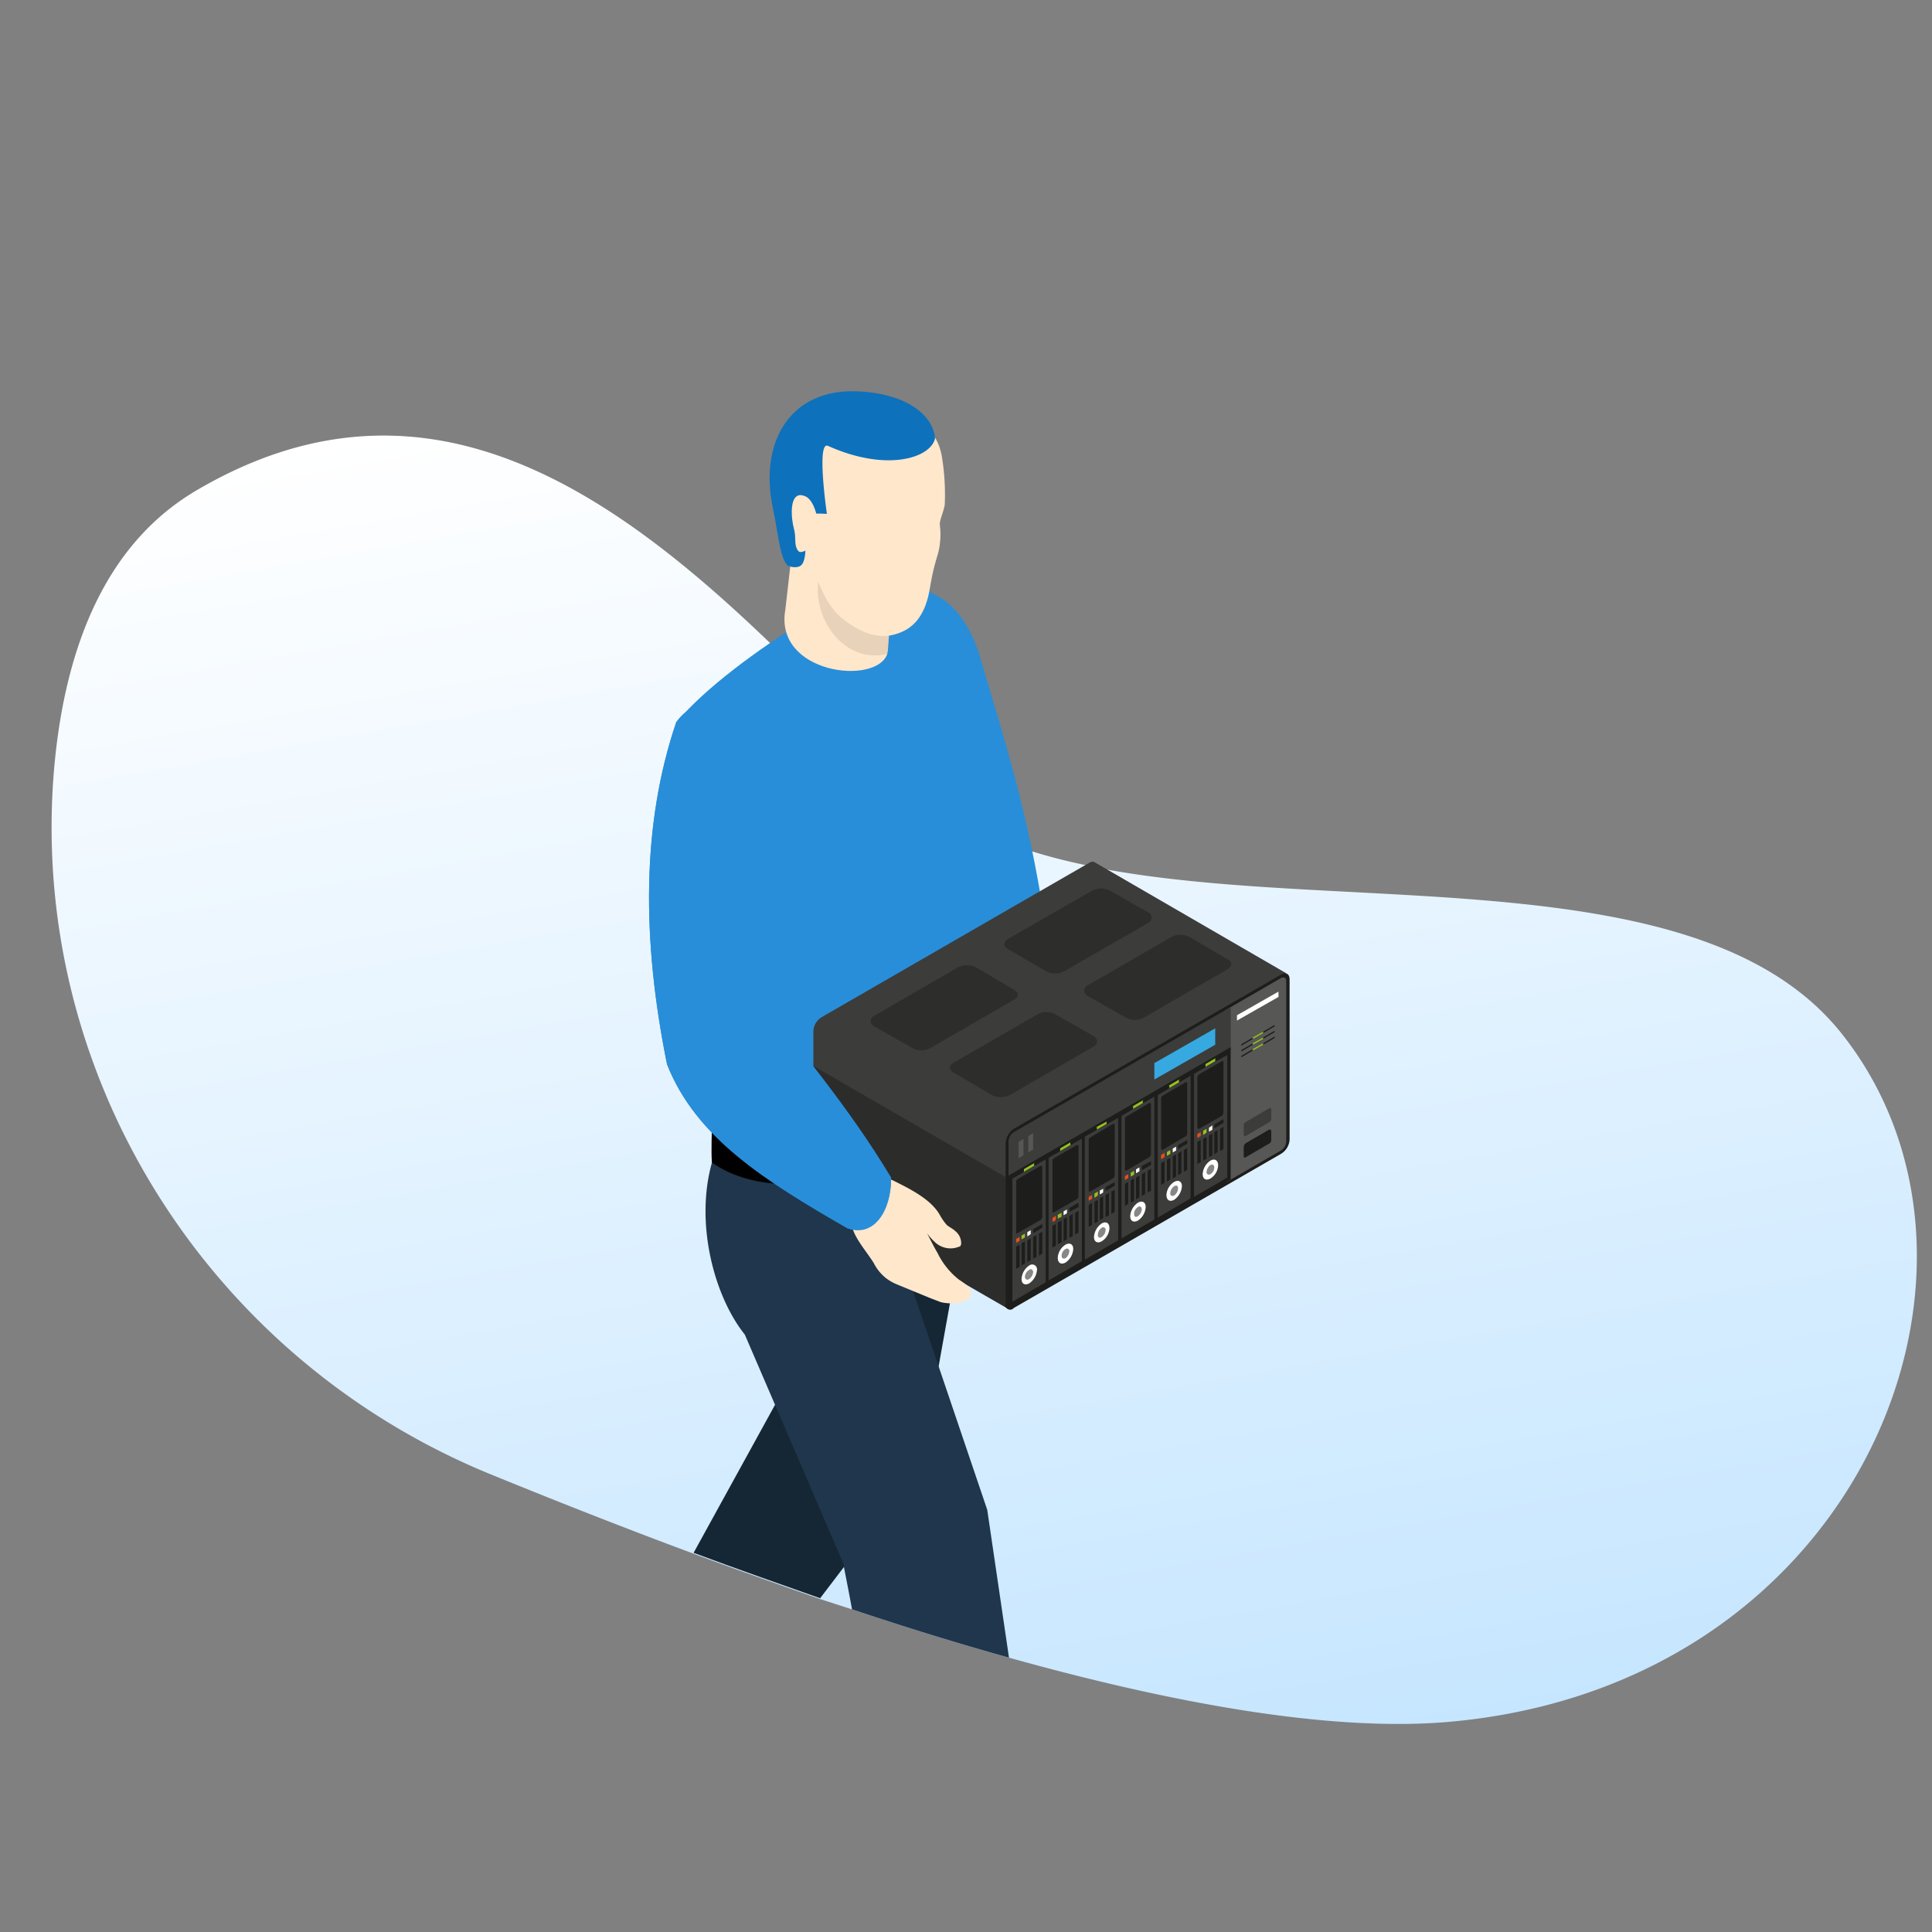 <svg xmlns="http://www.w3.org/2000/svg" xmlns:xlink="http://www.w3.org/1999/xlink" viewBox="0 0 400 400"><rect x="0" y="0" width="400" height="400" fill="#808080" stroke="none"/><defs><style>.a{fill:url(#a);}.b{fill:#288ed9;}.c{fill:#152735;}.d{fill:#1f364c;}.e{fill:#575756;}.f{fill:#fff;}.g{fill:#0e71bb;}.h{fill:#ffe7cb;}.i,.k,.p{fill:#1d1d1b;}.i{opacity:0.1;}.j{fill:#3c3c3b;}.l{fill:#95c11f;}.m{fill:#e94e1b;}.n{fill:#878787;}.o{fill:#36a9e1;}.p,.q{opacity:0.5;}</style><linearGradient id="a" x1="230.38" y1="369.23" x2="177.94" y2="71.78" gradientUnits="userSpaceOnUse"><stop offset="0" stop-color="#c6e6ff"/><stop offset="1" stop-color="#fff"/></linearGradient></defs><title>advantage-server-dedicated</title><path class="a" d="M299.9,356.5c-24.4,2.1-57-3.8-91-13.3-10.8-3-21.7-6.4-32.5-10l-6.8-2.2c-8.8-3.1-17.6-6.2-26.2-9.4-14.8-5.5-29.2-11.2-42.4-16.6C42.3,280.7,5.4,221.3,11.3,158.1c2.3-24.1,10.5-45.6,29.6-56.7,46.4-27.1,84.9-.6,118.5,31.7,6.7,6.4,13.2,13.1,19.5,19.6h0l.6.6,7.8,8A53.8,53.8,0,0,0,205,173.1c2.6,1.1,5.4,2.1,8.2,3l.6.2c3.5,1.1,7.1,2,10.9,2.8h0l4.3.9c51.2,9.3,123.7-2,152.3,34C419.5,262.1,385.5,349,299.9,356.5Z"/><path class="b" d="M215.5,185.7c-3.3-19.3-7.5-32.6-12.7-50-8.2-27.5-44.7-15.3-9.1,57.6l16.1,42.2c5.9-1.1,19.5-2.2,25.7-6.2Z"/><path class="c" d="M202.8,234.1h0l-.9,5.3v.5l-3,16.4-.3,1.7-1,5.9v.4l-.9,5.4-2.3,12.8-3.9,21.7-15.6,20-5.1,6.7c-8.8-3.1-17.6-6.2-26.2-9.4l17-30.9,1.5-2.7,4.5-39h0l.4-3.8.8-6.9.3-2.4v-.6l.4-.2,8.4-2.7h.1l7.3-2.3h0l10.5-3.5h0l.9-.3,1,1.2,3.7,4.1Z"/><path class="b" d="M215,185.7c-3.3-19.3-7.5-32.6-12.7-50-8.2-27.5-44.7-15.3-9.1,57.6l16.1,42.2c5.9-1.1,19.5-2.2,25.7-6.2Z"/><path class="d" d="M208.9,343.2c-10.8-3-21.7-6.4-32.5-10-.5-2.8-1.1-5.8-1.7-8.9a1.3,1.3,0,0,0-.1-.6l-14.2-33-6.2-14.4c-6.2-7.7-10.4-22.8-6.8-35.6a14.5,14.5,0,0,1,2.1-4.1h0l.7-.9.7-.8c3.9-4.6,10.4-9.3,17.4-13,.2-.1.5-.1.7-.3h0l.5-.2a60.8,60.8,0,0,1,17-5.7,25.5,25.5,0,0,1,8.3.1,10,10,0,0,1,5.3,2.7,12,12,0,0,1,1.7,2.1l.6,1.4a12.8,12.8,0,0,1,.8,3.5,3.7,3.7,0,0,1,.1,1.1,57.8,57.8,0,0,1-.5,7.5h0c-.2,1.9-.6,3.6-.9,5.3l-.2.5a25.4,25.4,0,0,1-6.6,12.4,21.6,21.6,0,0,1-3.3,2.7h0a27.9,27.9,0,0,1-5.4,3l-.4.2,3,9,5.2,15.3,10.2,30.1Z"/><path d="M147.4,233.4c0,.1-.2,5.3,0,7.3,17.2,12.1,52.8-2.7,55.9-14.1-.1-2.4.3-4.8,0-7.9C192.7,233.1,160.3,240.7,147.4,233.4Z"/><path class="e" d="M192.6,235.6c-1.7,1.5-4.2,2.4-7.1,3.5v-4.5a31.3,31.3,0,0,0,7.1-3.5Z"/><path class="b" d="M203.4,220.8c-9.1,12.5-40.7,24.4-56.1,13.1-3.1-2.3-2.2-5.2-3.1-12.2s-1.5-14.2-2.1-20.5c-2.2-24.3-2.7-39.9-2.4-47.9h0c.1-1.5.2-2.7.3-3.7,6.2-7.4,17-15.1,26-20.8,12.2-5.5,13.2-5.2,19.3-7.4C209.7,112.5,206.4,216.7,203.4,220.8Z"/><path class="f" d="M190.5,223a3.1,3.1,0,0,1-1.5,2.3c-.7.4-1.3.1-1.3-.8a3,3,0,0,1,1.4-2.3C189.9,221.8,190.5,222.2,190.5,223Z"/><path class="g" d="M185.6,105.5c3.7-3.3,8.7-8.8,8-14.8S185.5,81,176.3,81c-13.2.1-19.2,11.1-16.2,24.6,1,4.7,1.5,11.4,3.5,11.7s1.5-1,3.9-.5Z"/><path class="h" d="M183.7,135.4c0-.2,0-.3.1-.4l.5-6.8.2-2L164.1,113l-1.5,13.2C160.2,139.5,181.4,142,183.7,135.4Z"/><path class="i" d="M183.7,135.4c0-.2,0-.3.1-.4l.5-6.8-14.9-7.8C168.4,128.7,175.2,137.5,183.7,135.4Z"/><path class="h" d="M195,94.5c-1.4-8.1-9.7-11.1-18.5-10.8-12.1.3-15.3,9.1-15.6,18.5a60.4,60.4,0,0,0,2.8,13.8l5.7,4.4s1.7,4.9,4.7,7.4,6.8,4.5,10.5,3.7,6.8-3.1,7.9-9.6,1.8-6.6,2.1-9.4-.1-3.5,0-4.3.8-2.5,1-3.7A48.4,48.4,0,0,0,195,94.5Z"/><path class="g" d="M171.4,92.3c-2.4-1-.2,14.1-.2,14.1s-3.6-.3-4.5.4.9,7.2-.5,9.8c-.4.8-1.4,1-2.6.7-1-4.1-2.7-8.6-3-12.7a25.8,25.8,0,0,1,1.5-12.3,15.6,15.6,0,0,1,8.4-8.7,19.9,19.9,0,0,1,11.1-.7c8.9,1.5,11.2,4.4,12,7.8C192.8,94.8,183.6,97.8,171.4,92.3Z"/><path class="h" d="M166.6,102.7c-2.8-1.1-2.8,2.9-2.6,4.7s.5,2.2.6,3.3-.1,2.5.7,3.4,3.7-1.5,4.1-3S169.1,103.6,166.6,102.7Z"/><path class="j" d="M168.4,213.7v33.1a1.4,1.4,0,0,0,.5,1.2l39.7,22.9h.1l57.6-69.4-39.7-23c-.3-.2-.7-.1-1.2.2l-55.3,31.9A3.6,3.6,0,0,0,168.4,213.7Z"/><path class="k" d="M265.2,238.9a3.7,3.7,0,0,0,1.8-3V202.8c0-1.2-.8-1.6-1.8-1l-55.3,31.9a3.9,3.9,0,0,0-1.7,3v33.1a1,1,0,0,0,1.7,1Z"/><path class="e" d="M253.8,209.1l11.4-6.6c.6-.3,1.1-.1,1.1.6v33.1a2.3,2.3,0,0,1-1.1,2l-11.4,6.6Z"/><path class="j" d="M209.9,234.4l44.9-25.9v8.9l-46,26.6v-7.7A2.5,2.5,0,0,1,209.9,234.4Z"/><path class="k" d="M209.9,270.1l44.9-25.9V216.8l-46,26.6v26C208.8,270.1,209.3,270.4,209.9,270.1Z"/><polygon class="l" points="249.4 220.4 251.8 219 251.8 219.6 249.4 221 249.4 220.4"/><polygon class="j" points="247.2 247.8 254.1 243.8 254.1 218.4 247.2 222.3 247.2 247.8"/><path class="f" d="M249,243.1c0,1,.7,1.4,1.6.9a3.4,3.4,0,0,0,1.6-2.7c0-1.1-.7-1.5-1.6-1A3.6,3.6,0,0,0,249,243.1Z"/><polygon class="k" points="252.6 238.3 253.3 237.9 253.3 233.3 252.6 233.7 252.6 238.3"/><polygon class="k" points="251.4 239 252.1 238.5 252.1 234 251.4 234.4 251.4 239"/><polygon class="k" points="250.3 239.6 251 239.2 251 234.7 250.3 235.1 250.3 239.6"/><polygon class="k" points="249.1 240.3 249.8 239.9 249.8 235.4 249.1 235.8 249.1 240.3"/><polygon class="k" points="247.9 241 248.6 240.6 248.6 236 247.9 236.4 247.9 241"/><polygon class="k" points="251.4 233.6 253.3 232.5 253.3 231.7 251.4 232.8 251.4 233.6"/><polygon class="f" points="250.3 234.3 251 233.9 251 233 250.3 233.5 250.3 234.3"/><polygon class="l" points="249.1 235 249.8 234.5 249.8 233.7 249.1 234.1 249.1 235"/><polygon class="m" points="247.9 235.6 248.6 235.2 248.6 234.4 247.9 234.8 247.9 235.6"/><path class="k" d="M248.3,222.4l4.7-2.7c.2-.1.3,0,.3.2v10.4a.9.9,0,0,1-.3.7l-4.7,2.7c-.2.1-.4,0-.4-.3V223.1A1,1,0,0,1,248.3,222.4Z"/><path class="n" d="M249.8,242.7a.5.5,0,0,0,.8.4,1.6,1.6,0,0,0,.8-1.4c0-.5-.3-.7-.8-.5A2,2,0,0,0,249.8,242.7Z"/><polygon class="k" points="251.6 219.1 254.1 217.8 254.1 218.4 251.6 219.7 251.6 219.1"/><polygon class="k" points="247.2 221.7 249.6 220.3 249.6 220.9 247.2 222.3 247.2 221.7"/><polygon class="l" points="241.9 224.8 244.3 223.4 244.3 224 241.9 225.4 241.9 224.8"/><polygon class="j" points="239.7 252.1 246.5 248.1 246.5 222.7 239.7 226.7 239.7 252.1"/><path class="f" d="M241.5,247.4c0,1.1.7,1.5,1.6,1a3.7,3.7,0,0,0,1.6-2.8c0-1-.7-1.4-1.6-.9A3.4,3.4,0,0,0,241.5,247.4Z"/><polygon class="k" points="245.1 242.6 245.8 242.2 245.8 237.7 245.1 238.1 245.1 242.6"/><polygon class="k" points="243.9 243.3 244.6 242.9 244.6 238.3 243.9 238.8 243.9 243.3"/><polygon class="k" points="242.8 244 243.5 243.6 243.5 239 242.8 239.4 242.8 244"/><polygon class="k" points="241.6 244.6 242.3 244.2 242.3 239.7 241.6 240.1 241.6 244.6"/><polygon class="k" points="240.4 245.3 241.1 244.9 241.1 240.4 240.4 240.8 240.4 245.3"/><polygon class="k" points="243.9 237.9 245.8 236.8 245.8 236 243.9 237.1 243.9 237.9"/><polygon class="f" points="242.8 238.6 243.5 238.2 243.5 237.4 242.8 237.8 242.8 238.6"/><polygon class="l" points="241.6 239.3 242.3 238.9 242.3 238.1 241.6 238.5 241.6 239.3"/><polygon class="m" points="240.4 240 241.1 239.6 241.1 238.7 240.4 239.1 240.4 240"/><path class="k" d="M240.8,226.8l4.6-2.7c.2-.1.4,0,.4.2v10.4a.8.8,0,0,1-.4.6l-4.6,2.7c-.2.1-.4,0-.4-.2V227.4A.8.8,0,0,1,240.8,226.8Z"/><path class="n" d="M242.3,247a.5.5,0,0,0,.8.5,1.8,1.8,0,0,0,.8-1.5c0-.5-.3-.7-.8-.4A1.8,1.8,0,0,0,242.3,247Z"/><polygon class="k" points="244.1 223.5 246.5 222.1 246.5 222.7 244.1 224.1 244.1 223.5"/><polygon class="k" points="239.7 226.1 242.1 224.7 242.1 225.3 239.7 226.7 239.7 226.1"/><polygon class="l" points="234.4 229.1 236.8 227.7 236.8 228.3 234.4 229.7 234.4 229.1"/><polygon class="j" points="232.2 256.4 239 252.5 239 227 232.2 231 232.2 256.4"/><path class="f" d="M234,251.8c0,1,.7,1.4,1.6.9a3.6,3.6,0,0,0,1.6-2.8c0-1-.7-1.4-1.6-.9A3.6,3.6,0,0,0,234,251.8Z"/><polygon class="k" points="237.6 246.9 238.3 246.5 238.3 242 237.6 242.4 237.6 246.9"/><polygon class="k" points="236.4 247.6 237.1 247.2 237.1 242.7 236.4 243.1 236.4 247.6"/><polygon class="k" points="235.2 248.3 235.9 247.9 235.9 243.4 235.2 243.8 235.2 248.3"/><polygon class="k" points="234.1 249 234.8 248.6 234.8 244 234.1 244.4 234.1 249"/><polygon class="k" points="232.9 249.7 233.6 249.2 233.6 244.7 232.9 245.1 232.9 249.7"/><polygon class="k" points="236.4 242.3 238.3 241.2 238.3 240.4 236.4 241.4 236.4 242.3"/><polygon class="f" points="235.2 242.9 235.9 242.5 235.9 241.7 235.2 242.1 235.2 242.9"/><polygon class="l" points="234.1 243.6 234.8 243.2 234.8 242.4 234.1 242.8 234.1 243.6"/><polygon class="m" points="232.9 244.3 233.6 243.9 233.6 243.1 232.9 243.5 232.9 244.3"/><path class="k" d="M233.3,231.1l4.6-2.7c.2-.1.4,0,.4.2V239a.8.8,0,0,1-.4.6l-4.6,2.7c-.2.1-.4.1-.4-.2V231.7A.8.8,0,0,1,233.3,231.1Z"/><path class="n" d="M234.8,251.3c0,.6.3.8.8.5a2,2,0,0,0,.8-1.4c0-.5-.4-.8-.8-.5A1.7,1.7,0,0,0,234.8,251.3Z"/><polygon class="k" points="236.6 227.8 239 226.4 239 227 236.6 228.4 236.6 227.8"/><polygon class="k" points="232.2 230.4 234.6 229 234.6 229.6 232.2 231 232.2 230.4"/><polygon class="l" points="226.9 233.4 229.3 232.1 229.3 232.6 226.9 234 226.9 233.4"/><polygon class="j" points="224.6 260.8 231.5 256.8 231.5 231.4 224.6 235.3 224.6 260.8"/><path class="f" d="M226.5,256.1c0,1,.7,1.4,1.6.9a3.4,3.4,0,0,0,1.6-2.7c0-1.1-.7-1.5-1.6-1A3.7,3.7,0,0,0,226.5,256.1Z"/><polygon class="k" points="230.1 251.3 230.8 250.9 230.8 246.3 230.1 246.7 230.1 251.3"/><polygon class="k" points="228.9 252 229.6 251.6 229.6 247 228.9 247.4 228.9 252"/><polygon class="k" points="227.7 252.6 228.4 252.2 228.4 247.7 227.7 248.1 227.7 252.6"/><polygon class="k" points="226.6 253.3 227.3 252.9 227.3 248.4 226.6 248.8 226.6 253.3"/><polygon class="k" points="225.4 254 226.1 253.6 226.1 249 225.4 249.5 225.4 254"/><polygon class="k" points="228.9 246.6 230.8 245.5 230.8 244.7 228.9 245.8 228.9 246.6"/><polygon class="f" points="227.7 247.3 228.4 246.9 228.4 246.1 227.7 246.5 227.7 247.3"/><polygon class="l" points="226.6 248 227.3 247.5 227.3 246.7 226.6 247.1 226.6 248"/><polygon class="m" points="225.4 248.6 226.1 248.2 226.1 247.4 225.4 247.8 225.4 248.6"/><path class="k" d="M225.7,235.5l4.7-2.8c.2-.1.4,0,.4.3v10.3a1,1,0,0,1-.4.7l-4.7,2.7c-.2.1-.3,0-.3-.2V236.1A.6.6,0,0,1,225.7,235.5Z"/><path class="n" d="M227.3,255.7c0,.5.3.7.8.4a1.8,1.8,0,0,0,.8-1.4.5.5,0,0,0-.8-.5A1.8,1.8,0,0,0,227.3,255.7Z"/><polygon class="k" points="229.1 232.2 231.5 230.8 231.5 231.4 229.1 232.8 229.1 232.2"/><polygon class="k" points="224.6 234.7 227.1 233.3 227.1 233.9 224.6 235.3 224.6 234.7"/><polygon class="l" points="219.4 237.8 221.8 236.4 221.8 237 219.4 238.4 219.4 237.8"/><polygon class="j" points="217.1 265.1 224 261.1 224 235.7 217.1 239.7 217.1 265.1"/><path class="f" d="M219,260.4c0,1.1.7,1.5,1.6,1a3.6,3.6,0,0,0,1.6-2.8c0-1-.7-1.4-1.6-.9A3.4,3.4,0,0,0,219,260.4Z"/><polygon class="k" points="222.6 255.6 223.3 255.2 223.3 250.7 222.6 251.1 222.6 255.6"/><polygon class="k" points="221.4 256.3 222.1 255.9 222.1 251.3 221.4 251.8 221.4 256.3"/><polygon class="k" points="220.2 257 220.9 256.6 220.9 252 220.2 252.4 220.2 257"/><polygon class="k" points="219 257.6 219.8 257.2 219.8 252.7 219 253.1 219 257.6"/><polygon class="k" points="217.9 258.3 218.6 257.9 218.6 253.4 217.9 253.8 217.9 258.3"/><polygon class="k" points="221.4 250.9 223.3 249.9 223.3 249 221.4 250.1 221.4 250.9"/><polygon class="f" points="220.2 251.6 220.9 251.2 220.9 250.4 220.2 250.8 220.2 251.6"/><polygon class="l" points="219 252.3 219.8 251.9 219.8 251.1 219 251.5 219 252.3"/><polygon class="m" points="217.9 253 218.6 252.6 218.6 251.7 217.9 252.2 217.9 253"/><path class="k" d="M218.2,239.8l4.7-2.7c.2-.1.4,0,.4.2v10.4a.8.8,0,0,1-.4.6l-4.7,2.7c-.2.1-.3,0-.3-.2V240.4A.7.7,0,0,1,218.2,239.8Z"/><path class="n" d="M219.8,260c0,.5.3.7.8.5a2,2,0,0,0,.8-1.5.5.5,0,0,0-.8-.4A1.6,1.6,0,0,0,219.8,260Z"/><polygon class="k" points="221.6 236.5 224 235.1 224 235.7 221.6 237.1 221.6 236.5"/><polygon class="k" points="217.1 239.1 219.5 237.7 219.5 238.3 217.1 239.7 217.1 239.1"/><polygon class="l" points="211.9 242.1 214.3 240.7 214.3 241.3 211.9 242.7 211.9 242.1"/><polygon class="j" points="209.6 269.5 216.5 265.5 216.5 240 209.6 244 209.6 269.5"/><path class="f" d="M211.5,264.8c0,1,.7,1.4,1.6.9a3.7,3.7,0,0,0,1.6-2.8,1,1,0,0,0-1.6-.9A3.6,3.6,0,0,0,211.5,264.8Z"/><polygon class="k" points="215.1 260 215.8 259.5 215.8 255 215.1 255.4 215.1 260"/><polygon class="k" points="213.9 260.6 214.6 260.2 214.6 255.7 213.9 256.1 213.9 260.6"/><polygon class="k" points="212.7 261.3 213.4 260.9 213.4 256.4 212.7 256.8 212.7 261.3"/><polygon class="k" points="211.5 262 212.2 261.6 212.2 257 211.5 257.4 211.5 262"/><polygon class="k" points="210.4 262.7 211.1 262.3 211.1 257.7 210.4 258.1 210.4 262.7"/><polygon class="k" points="213.9 255.3 215.8 254.2 215.8 253.4 213.9 254.5 213.9 255.3"/><polygon class="f" points="212.7 256 213.4 255.5 213.4 254.7 212.7 255.1 212.7 256"/><polygon class="l" points="211.5 256.6 212.2 256.2 212.2 255.4 211.5 255.8 211.5 256.6"/><polygon class="m" points="210.4 257.3 211.1 256.9 211.1 256.1 210.4 256.5 210.4 257.3"/><path class="k" d="M210.7,244.1l4.7-2.7c.2-.1.4,0,.4.2V252a.8.8,0,0,1-.4.6l-4.7,2.7c-.2.2-.3.1-.3-.2V244.7A.7.7,0,0,1,210.7,244.1Z"/><path class="n" d="M212.2,264.3c0,.6.4.8.9.5a2,2,0,0,0,.8-1.4c0-.5-.4-.8-.8-.5A1.8,1.8,0,0,0,212.2,264.3Z"/><polygon class="k" points="214.1 240.8 216.5 239.4 216.5 240 214.1 241.4 214.1 240.8"/><polygon class="k" points="209.6 243.4 212 242 212 242.6 209.6 244 209.6 243.4"/><polygon class="o" points="239 223.5 251.6 216.3 251.6 212.9 239 220.1 239 223.5"/><polygon class="e" points="210.9 239.8 211.9 239.2 211.9 235.8 210.9 236.4 210.9 239.8"/><polygon class="e" points="212.9 238.6 213.9 238 213.9 234.6 212.9 235.2 212.9 238.6"/><polygon class="l" points="259.2 214.9 261.7 213.5 261.7 213.8 259.2 215.2 259.2 214.9"/><polygon class="k" points="261.5 213.6 263.9 212.2 263.9 212.5 261.5 213.9 261.5 213.6"/><polygon class="k" points="257 216.2 259.4 214.8 259.4 215.1 257 216.5 257 216.2"/><polygon class="l" points="259.2 216.1 261.7 214.7 261.7 215 259.2 216.4 259.2 216.1"/><polygon class="k" points="261.5 214.8 263.9 213.4 263.9 213.7 261.5 215.1 261.5 214.8"/><polygon class="k" points="257 217.4 259.4 216 259.4 216.3 257 217.7 257 217.4"/><polygon class="l" points="259.2 217.3 261.7 215.9 261.7 216.2 259.2 217.6 259.2 217.3"/><polygon class="k" points="261.5 216 263.9 214.6 263.9 214.9 261.5 216.3 261.5 216"/><polygon class="k" points="257 218.6 259.4 217.2 259.4 217.5 257 218.9 257 218.6"/><path class="j" d="M257.9,235.2l4.8-2.8a.9.9,0,0,0,.5-.7v-2c0-.2-.2-.4-.5-.2l-4.8,2.8a.8.8,0,0,0-.4.7v1.9C257.5,235.2,257.7,235.3,257.9,235.2Z"/><path class="k" d="M257.9,239.6l4.8-2.8a.8.8,0,0,0,.5-.7v-1.9c0-.3-.2-.4-.5-.3l-4.8,2.8a1,1,0,0,0-.4.8v1.9C257.5,239.6,257.7,239.8,257.9,239.6Z"/><polygon class="f" points="256.1 211.3 264.7 206.4 264.7 205.3 256.1 210.2 256.1 211.3"/><path class="p" d="M168.4,220.7v26.1a1.4,1.4,0,0,0,.5,1.2l39.7,22.9a1.2,1.2,0,0,1-.4-1V243.7Z"/><g class="q"><path class="k" d="M254.1,200.7l-17.3,10a4,4,0,0,1-3.7,0l-7.9-4.5a1.2,1.2,0,0,1,0-2.2l17.3-10a4.2,4.2,0,0,1,3.8,0l7.8,4.6C255.2,199.1,255.2,200.1,254.1,200.7Z"/></g><g class="q"><path class="k" d="M237.7,191.1l-17.4,10a4,4,0,0,1-3.7,0l-7.9-4.6c-1-.6-1-1.5,0-2.1l17.4-10a4,4,0,0,1,3.7,0l7.9,4.5A1.2,1.2,0,0,1,237.7,191.1Z"/></g><g class="q"><path class="k" d="M226.4,216.7l-17.3,10a4.2,4.2,0,0,1-3.8,0l-7.8-4.6c-1.1-.6-1.1-1.5,0-2.1l17.3-10a4,4,0,0,1,3.7,0l7.9,4.5A1.2,1.2,0,0,1,226.4,216.7Z"/></g><g class="q"><path class="k" d="M209.9,207l-17.3,10a4,4,0,0,1-3.7,0l-7.9-4.5a1.2,1.2,0,0,1,0-2.2l17.3-10a4.2,4.2,0,0,1,3.8,0l7.8,4.6C211,205.5,211,206.4,209.9,207Z"/></g><path class="h" d="M180.9,261.5a9.5,9.5,0,0,0,2.5,3.1,10.1,10.1,0,0,0,2.5,1.4l6.8,2.8,2.1.8a8.9,8.9,0,0,0,5.1-.3,2.1,2.1,0,0,0,1.1-1,1.1,1.1,0,0,0,0-.8c-.2-1.2-1.5-1.9-2.5-2.6a15.8,15.8,0,0,1-4.4-5.5c-1.2-2-2.1-4.2-3.4-6.2a12.4,12.4,0,0,0,3,4.1,4.7,4.7,0,0,0,4.9.8.3.3,0,0,0,.3-.3.4.4,0,0,0,.1-.3,3.2,3.2,0,0,0-1.2-2.6c-.5-.5-1.2-.8-1.8-1.3a12.1,12.1,0,0,1-1.5-2.2c-1.9-3.2-6.2-5.3-9.6-7s-10,5.4-8.3,10.2C177.4,256.9,179.6,259.4,180.9,261.5Z"/><path class="b" d="M175.4,254.2c5.5,1.9,9.1-3.6,9.1-10.4-9.1-15.1-19-26.4-25.2-34.8,1.9-8.9,1.2-25.9,1.1-39.3.2-18.4-13.1-30.2-20.4-20.2-7.2,21.2-7.1,45.1-1.9,70.8C144.1,235.5,158.4,244.4,175.4,254.2Z"/><path class="b" d="M175.4,254.3c5.5,2,9.1-3.5,9.1-10.3-9.1-15.1-19-26.4-25.2-34.9,1.9-8.8,1.2-25.8,1.1-39.3.2-18.4-13.1-30.2-20.4-20.2-7.2,21.2-7.1,45.1-1.9,70.8C144.1,235.6,158.4,244.5,175.4,254.3Z"/></svg>